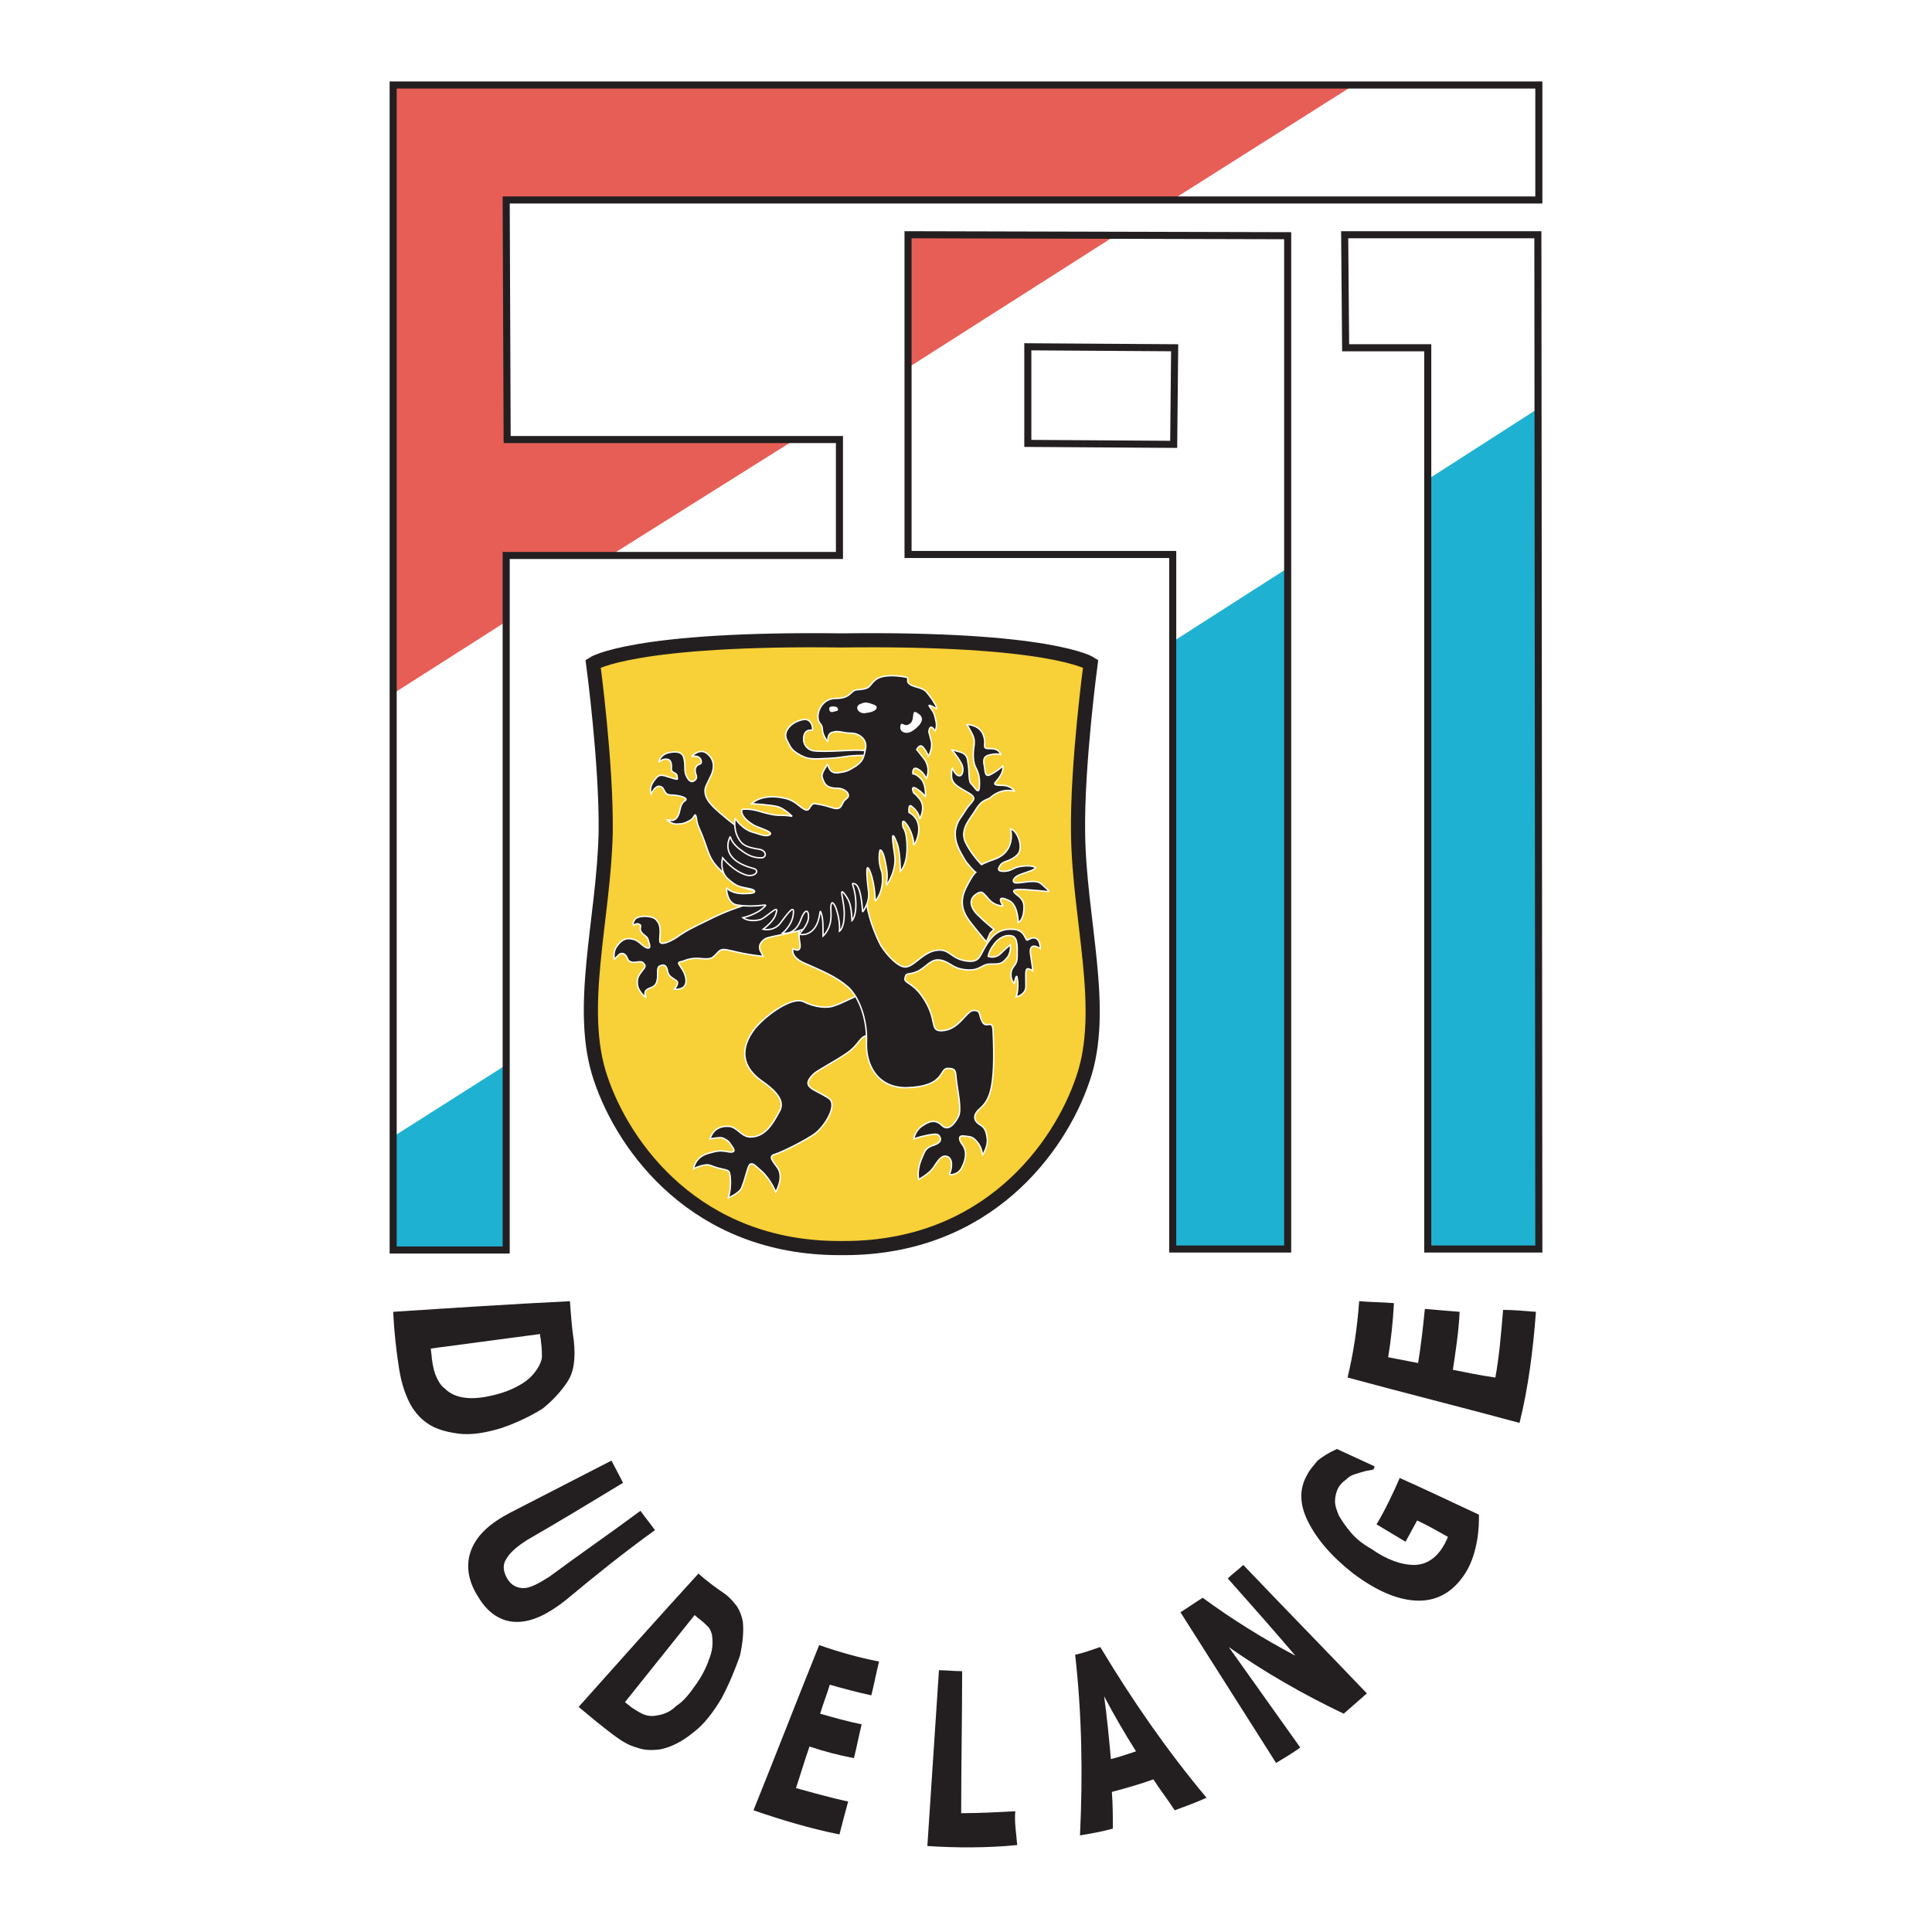 <?xml version="1.0" encoding="utf-8"?>
<!-- Generator: Adobe Illustrator 21.1.0, SVG Export Plug-In . SVG Version: 6.00 Build 0)  -->
<svg version="1.1" id="Layer_1" xmlns="http://www.w3.org/2000/svg" xmlns:xlink="http://www.w3.org/1999/xlink" x="0px" y="0px"
	 viewBox="0 0 200 200" style="enable-background:new 0 0 200 200;" xml:space="preserve">
<style type="text/css">
	.st0{fill-rule:evenodd;clip-rule:evenodd;fill:#FFFFFF;}
	.st1{fill:#FFFFFF;}
	.st2{fill:#1FB1D2;}
	.st3{fill:none;stroke:#231F20;stroke-width:0.732;stroke-miterlimit:2.613;}
	.st4{fill:#FFFFFF;stroke:#231F20;stroke-width:0.732;stroke-miterlimit:2.613;}
	.st5{fill:#E75E56;}
	.st6{fill:#231F20;}
	.st7{fill:#F8D037;stroke:#231F20;stroke-width:1.464;stroke-miterlimit:2.613;}
	.st8{fill:#231F20;stroke:#FFFFFF;stroke-width:0.147;stroke-miterlimit:2.613;}
</style>
<g>
	<polygon class="st0" points="0,0 200,0 200,200 0,200 0,0 	"/>
	<polygon class="st1" points="52.3,63.7 40.6,71.2 40.7,118.3 52.2,111.2 52.3,63.7 	"/>
	<polygon class="st1" points="80.9,45.5 62.5,57.5 86.9,57.5 86.9,45.5 80.9,45.5 	"/>
	<polygon class="st1" points="114.7,24.2 93.9,37.5 94,57.5 121.4,57.5 121.5,66.8 133.4,59.7 133.3,24.3 114.7,24.2 	"/>
	<polygon class="st1" points="120.3,20.9 138.7,8.8 159.2,8.8 159.2,20.7 120.3,20.9 	"/>
	<polygon class="st1" points="147.8,49.8 159.4,42.6 159.2,24.3 139.2,24.3 139.3,36 147.8,36 147.8,49.8 	"/>
	<polygon class="st2" points="158.9,42.5 148,49.5 147.9,129.2 159.1,129.2 158.9,42.5 	"/>
	<polygon class="st3" points="159.3,129.3 147.8,129.3 147.8,36 139.3,36 139.2,24.3 159.2,24.3 159.3,129.3 	"/>
	<polygon class="st4" points="121.5,46 106.4,45.9 106.4,35.9 121.6,36 121.5,46 	"/>
	<polygon class="st2" points="133,59 121.6,66.3 121.5,129.2 133.2,129.1 133,59 	"/>
	<polygon class="st2" points="52.3,110.3 40.8,117.6 40.8,129.3 52.3,129.3 52.3,110.3 	"/>
	<polygon class="st5" points="140,8.9 121.5,20.6 52.5,20.7 52.4,45.6 82.3,45.5 63.2,57.5 52.4,57.5 52.3,64.4 40.7,71.8 40.7,8.8 
		140,8.9 	"/>
	<polygon class="st5" points="115.6,24.3 94.1,38 94.1,24.2 115.6,24.3 	"/>
	<path class="st3" d="M133.3,129.3l-11.9,0l0-71.9l-27.4,0V24.3l39.3,0.1V129.3L133.3,129.3z M52.4,57.5h34.5V45.5H52.5l-0.1-24.8
		l106.9,0V8.8H40.7l0,120.6l11.7,0L52.4,57.5L52.4,57.5z"/>
	<path class="st6" d="M52,147.8c-1.6,0.5-3.2,0.8-4.6,0.6c-1.5-0.2-2.7-0.6-3.6-1.4c-0.7-0.6-1.2-1.3-1.6-2.2
		c-0.4-0.9-0.7-1.9-0.9-3.2c-0.3-1.9-0.5-3.8-0.6-5.8c6.1-0.4,12.2-0.8,18.3-1.1c0.1,1.4,0.2,2.8,0.4,4.1c0.1,0.9,0.1,1.7,0,2.4
		c-0.1,0.7-0.3,1.3-0.7,1.9c-0.6,0.9-1.4,1.8-2.5,2.7C55.1,146.5,53.7,147.2,52,147.8L52,147.8z M51.2,144.4
		c1.2-0.3,2.1-0.7,2.9-1.2c0.8-0.5,1.3-1.1,1.7-1.8c0.2-0.4,0.3-0.7,0.3-1c0-0.3,0-0.8-0.1-1.5c0-0.3-0.1-0.5-0.1-0.8
		c-3.8,0.5-7.5,1-11.3,1.5c0,0.3,0.1,0.7,0.1,1c0.1,0.9,0.3,1.6,0.5,2c0.2,0.4,0.4,0.8,0.8,1.1c0.6,0.6,1.3,0.9,2.2,1
		C49,144.8,50,144.7,51.2,144.4L51.2,144.4z"/>
	<path class="st6" d="M58.5,165.7c-1.8,1.4-3.4,2.2-5,2.2c-1.6,0-3-0.9-4-2.6c-1.1-1.7-1.3-3.4-0.7-4.9c0.6-1.5,1.9-2.7,4-3.8
		c3.5-1.8,7-3.6,10.5-5.4c0.4,0.8,0.8,1.5,1.2,2.3c-3.3,2-6.6,4-9.9,5.9c-1.1,0.7-1.8,1.3-2.2,2c-0.4,0.6-0.3,1.3,0.1,2
		c0.4,0.7,1,1,1.7,1c0.7,0,1.6-0.5,2.7-1.2c3.1-2.3,6.3-4.5,9.4-6.8c0.5,0.7,1,1.3,1.5,2C64.6,160.7,61.5,163.2,58.5,165.7
		L58.5,165.7z"/>
	<path class="st6" d="M74.7,175.8c-0.9,1.5-1.8,2.7-3,3.6c-1.1,0.9-2.3,1.5-3.4,1.7c-0.8,0.1-1.6,0.1-2.4-0.2
		c-0.8-0.2-1.6-0.7-2.4-1.3c-1.2-0.9-2.4-1.9-3.6-2.9c4.1-4.6,8.2-9.2,12.4-13.8c0.8,0.7,1.7,1.4,2.6,2c0.6,0.4,1,0.9,1.4,1.4
		c0.3,0.5,0.5,1,0.6,1.6c0.1,1,0,2.1-0.3,3.5C76.1,172.8,75.5,174.3,74.7,175.8L74.7,175.8z M72.1,174.3c0.7-1,1.1-1.9,1.4-2.8
		c0.3-0.8,0.3-1.6,0.2-2.3c-0.1-0.3-0.2-0.6-0.4-0.8c-0.2-0.2-0.5-0.5-0.9-0.8c-0.2-0.1-0.3-0.3-0.5-0.4c-2.4,3-4.8,6-7.2,9
		c0.2,0.2,0.4,0.3,0.6,0.5c0.6,0.4,1.1,0.7,1.4,0.8c0.3,0.1,0.7,0.2,1.2,0.1c0.8-0.1,1.5-0.4,2.1-1
		C70.8,176.1,71.4,175.3,72.1,174.3L72.1,174.3z"/>
	<path class="st6" d="M86.9,189.9c-3-0.6-6-1.5-8.9-2.5c2.3-5.7,4.5-11.4,6.8-17.1c2,0.7,4.1,1.3,6.2,1.7c-0.3,1.2-0.5,2.3-0.8,3.5
		c-1.4-0.3-2.9-0.7-4.3-1.1c-0.3,1-0.7,2-1,3c1.4,0.4,2.8,0.8,4.3,1.1c-0.3,1.2-0.5,2.3-0.8,3.5c-1.6-0.3-3.1-0.7-4.6-1.2
		c-0.5,1.4-0.9,2.8-1.4,4.3c1.8,0.5,3.6,1,5.4,1.4C87.5,187.6,87.2,188.7,86.9,189.9L86.9,189.9z"/>
	<path class="st6" d="M105.3,191c-3.1,0.3-6.2,0.3-9.3,0.1c0.4-6.1,0.8-12.2,1.2-18.2c0.8,0,1.6,0.1,2.4,0.1c0,4.9-0.1,9.8-0.1,14.7
		c1.9,0,3.7-0.1,5.6-0.2C105,188.6,105.2,189.8,105.3,191L105.3,191z"/>
	<path class="st6" d="M124.9,186.1c-1.1,0.5-2.2,0.9-3.3,1.3c-0.7-1.1-1.5-2.1-2.2-3.2c-1.4,0.5-2.8,0.9-4.3,1.3
		c0.1,1.3,0.1,2.5,0.1,3.8c-1.1,0.3-2.2,0.5-3.4,0.7c0.3-6.3,0.2-12.5-0.5-18.7c0.9-0.2,1.7-0.5,2.6-0.8
		C117.2,176,120.8,181.2,124.9,186.1L124.9,186.1z M117.6,181.3c-1.2-1.9-2.3-3.8-3.3-5.7c0.3,2.2,0.5,4.3,0.7,6.5
		C115.8,181.9,116.7,181.6,117.6,181.3L117.6,181.3z"/>
	<path class="st6" d="M141.5,175.3c-0.8,0.7-1.6,1.4-2.4,2.1c-4.2-2-8.2-4.3-11.9-6.9c2.5,3.5,4.9,6.9,7.4,10.4
		c-0.8,0.6-1.7,1.1-2.5,1.6c-3.3-5.2-6.6-10.4-9.9-15.6c0.8-0.5,1.5-1,2.3-1.5c3,2.2,6.2,4.2,9.6,6c-2.3-2.7-4.6-5.3-7-8
		c0.5-0.5,1.1-0.9,1.6-1.4C132.9,166.4,137.2,170.8,141.5,175.3L141.5,175.3z"/>
	<path class="st6" d="M153.1,156.8c0,0.7,0,1.6-0.2,2.7c-0.2,1.1-0.5,2.1-1,3c-1.2,2.1-2.9,3.2-5,3.2c-2.1,0-4.4-1-6.8-2.8
		c-2.3-1.8-3.8-3.6-4.7-5.4c-0.9-1.8-0.9-3.4-0.1-4.8c0.3-0.6,0.7-1,1.1-1.5c0.5-0.4,1.1-0.8,2-1.2c1.3,0.6,2.6,1.2,3.9,1.8
		c0,0.1-0.1,0.2-0.1,0.3c-0.2,0.1-0.5,0.1-0.9,0.2c-0.4,0.1-0.7,0.2-1,0.3c-0.4,0.1-0.7,0.3-1,0.6c-0.3,0.2-0.6,0.5-0.8,0.9
		c-0.2,0.4-0.3,0.9-0.3,1.3c0,0.5,0.2,1,0.4,1.5c0.3,0.5,0.7,1.1,1.2,1.7c0.5,0.6,1.2,1.2,2.1,1.7c1.7,1.2,3.2,1.7,4.5,1.7
		c1.3,0,2.4-0.8,3.1-2.1c0.1-0.1,0.1-0.2,0.2-0.4c0.1-0.1,0.1-0.3,0.2-0.4c-1.1-0.6-2.1-1.2-3.2-1.7c-0.4,0.7-0.8,1.5-1.2,2.2
		c-1-0.6-2-1.2-3-1.8c0.9-1.5,1.7-3.2,2.4-4.8C147.6,154.2,150.3,155.5,153.1,156.8L153.1,156.8z"/>
	<path class="st6" d="M159,135.8c-0.3,4-0.8,7.9-1.7,11.5c-5.9-1.6-11.9-3.1-17.8-4.7c0.6-2.5,1-5.1,1.2-7.9
		c1.2,0.1,2.4,0.1,3.6,0.2c-0.1,1.9-0.3,3.8-0.6,5.6c1,0.2,2.1,0.4,3.1,0.6c0.3-1.8,0.5-3.6,0.7-5.6c1.2,0.1,2.4,0.2,3.6,0.3
		c-0.1,2.1-0.4,4-0.7,6c1.5,0.3,2.9,0.6,4.4,0.8c0.4-2.2,0.6-4.6,0.8-7C156.6,135.6,157.8,135.7,159,135.8L159,135.8z"/>
	<path class="st7" d="M87.4,66.3c-21.9-0.3-26,2.4-26,2.4s1.4,10.4,1.3,17.5c-0.2,9-3,18.3-0.5,25.5c2.4,7.1,9.9,17.5,24.7,17.5
		l0.5,0c14.8,0,22.3-10.4,24.7-17.5c2.5-7.2-0.4-16.5-0.5-25.5c-0.1-7.1,1.3-17.5,1.3-17.5s-4.1-2.7-26-2.4L87.4,66.3L87.4,66.3z"/>
	<path class="st8" d="M89,103c-0.7,0.2-1.9,0.9-2.6,1.1c-0.7,0.3-2,0.2-3.2-0.4c-1.2-0.6-3.9,1.4-5,2.7c-1.2,1.5-2,3.7,0.8,5.6
		c2.1,1.5,2.1,2.4,1.6,3.2c-0.5,0.9-1.3,2.5-2.9,2.5c-1,0-1.4-1.1-2.3-1.1c-1.6-0.1-1.9,1.3-1.9,1.3s1-0.2,1.3-0.1
		c0.7,0.3,0.7,0.5,1,0.9c0.3,0.4,0.3,0.7-0.6,0.5c-0.6-0.1-0.9-0.1-1.9,0.2c-1.4,0.4-1.5,1.6-1.5,1.6s0.5-0.3,1.2-0.4
		c0.5-0.1,0.7,0.2,1.7,0.4c0.8,0.2,0.8,0.1,0.9,0.9c0.1,1.2-0.2,2.1-0.2,2.1s1.2-0.5,1.4-1.1c0.5-1.3,0.6-2.3,0.9-2.4
		c0.3-0.1,0.5,0.2,1.1,0.7c1,0.9,1.5,2.2,1.5,2.2s0.9-1.5,0.2-2.5c-0.5-0.7-1-1.2-0.3-1.4c0.7-0.2,3.1-1.4,4.1-2.1
		c1-0.7,2.5-3,1.5-3.7c-1.5-1-3-1.1-1.6-2.5c0.4-0.4,2.2-1.3,3.5-2.2c1.3-0.9,1.3-1.8,2.2-1.8c0.9,0,1.9-1.8,1.1-3.3
		C90.3,102.3,89.4,102.8,89,103L89,103z"/>
	<path class="st8" d="M102.1,97.5c0,0-1-1.2-1.7-2.1c-0.6-0.8-1.2-1.9-0.4-3.5c0.7-1.4,1-1.6,1-1.6s-0.3-0.2-1-1.1
		c-0.8-1.3-1.2-2.1-1.1-3.2c0.2-1.1,0.5-1.2,1.1-2.2c0.6-0.9,1.3-1.1,0.3-1.7c-1-0.6-1.8-0.9-1.8-1.8c0-0.8,0.1-0.8,0.1-0.8
		s0.3,0.9,0.8,0.8c0.3-0.1,0.4-0.8,0.1-1.3c-0.5-0.9-1-1.4-1-1.4c0.9,0.3,1.6,0.2,1.7,1.3c0.2,1.1,0,2,0.4,2.3
		c0.4,0.4,0.8,1.3,0.8-0.1s-0.5-1.5-0.6-2.3c-0.2-1.5,0.3-1.7-0.1-2.7c-0.3-0.6-0.6-1.1-0.6-1.1s1.3,0,1.7,1.1
		c0.4,1.1-0.3,1.4,0.7,1.4c0.5,0,0.9,0.1,1.1,0.6c0,0-0.5-0.1-0.9,0c-0.7,0.1-1,0.3-0.8,1.2c0.1,0.4,0,1.2,0.6,0.9
		c0.8-0.4,1.3-0.9,1.3-0.9c0.1,0.4-0.1,0.9-0.6,1.5c-0.4,0.4-0.3,0.5,0.6,0.5c0.5,0,1.1,0.3,1.2,0.6c0,0-1.2-0.4-2.4,0.6
		c-0.4,0.4-0.9,0.1-1.7,1.5c-0.5,0.8-1.5,1.8-1,3.1c0.6,1.3,1.7,2.4,1.7,2.4s0.6-0.3,1.2-0.5c2.5-0.8,1.8-3.2,1.8-3.2
		c0.8,0.2,1.4,2.1,0.7,2.7c-0.7,0.7-1.4,0.6-1.7,1c-0.3,0.4-0.4,0.7,0.3,0.7c0.8,0,1-0.4,1.7-0.5c1.2-0.2,1.6,0.1,1.6,0.1
		c-0.2,0.3-0.4,0.3-1.5,0.7c-0.9,0.3-1,0.9-0.5,0.9c0.8,0,2-0.4,2.6,0.1c1.1,1,1,0.8-0.3,0.7c-1.3-0.1-2.9-0.3-2.5,0.2
		c0.4,0.4,1,0.6,1,1.5c0,0.8-0.2,1.4-0.6,1.6c0,0,0-1.9-1-2.3c-1.5-0.7-0.5,0.6-0.6,0.6c-0.8-0.1-1.2-0.4-1.6-0.9
		c-0.4-0.4-0.5-0.8-1.2-0.3c-0.7,0.5-0.6,1.3,0.2,2.1c0.8,0.8,1.7,1.5,1.7,1.5s-0.1,0.1-0.4,0.4C102.3,97.1,102.1,97.5,102.1,97.5
		L102.1,97.5z"/>
	<path class="st8" d="M83,95.1c-0.2,0.4-0.4,1.5-0.2,2.5c0.2,1.2-0.7,0.6-0.7,0.6s-0.4,0.9,1.4,1.6c1.8,0.8,3,1.3,4.2,2.3
		c1.2,1,2.1,3.4,2,5.8c-0.1,2.3,1.1,4.7,4.1,4.7c4.1-0.1,3.4-2,4.3-2c0.9,0,0.8,0.3,0.9,1.2c0.1,1,0.6,3.1,0.2,3.8
		c-0.3,0.6-1,1.6-1.7,0.9c-0.7-0.7-1.4-0.4-2.1,0.1c-0.7,0.5-0.8,1.3-0.8,1.3s0.5-0.2,1.5-0.4c0.7-0.1,1-0.2,1.2,0.2
		c0.2,0.4-0.1,0.7-0.8,0.9c-0.8,0.3-0.8,0.7-1.2,1.6c-0.4,1.1-0.2,1.9-0.2,1.9s1.1-0.6,1.5-1.2c0.4-0.6,0.7-1.1,1.1-1.2
		c0.5-0.1,0.8,0.3,0.8,0.8c0,0.7-0.2,0.9-0.2,1.1c0,0,0.9,0.1,1.3-0.8c0.4-0.8,0.5-1.6,0.1-2.2c-0.4-0.5-0.6-1.1,0.1-1
		c0.7,0.1,0.9,0,1.5,0.8c0.4,0.6,0.4,1.2,0.4,1.2s0.6-0.9,0.5-1.7c-0.1-0.9-0.3-1.2-0.8-1.5c-0.5-0.3-0.8-0.9,0-1.6
		c1-0.9,1.7-1.9,1.4-8.2c-0.1-1.1-0.7-0.1-1.1-0.8c-0.4-0.7-0.1-1.2-0.9-1.2c-0.8,0-1.5,2.1-3.4,2.1c-1.2,0-0.3-1.2-1.9-3.5
		c-1.1-1.6-2-1.4-1.8-2c0.1-0.6,0.4-0.2,1.4-0.7c0.9-0.5,1.3-1.3,2.3-1.1c1,0.2,1.2,0.9,2.7,1c1.4,0.1,1.5-0.6,2.4-0.6
		c1,0,1.2,0,1.7-0.6c0.5-0.5,0.4-1.4,0.4-1.4s-0.4,0.3-1,0.9c-0.6,0.6-1.3,0.3-1.3,0.3s0.1-0.6,0.5-1.1c0.5-0.8,1.3-1.2,2-1
		c0.6,0.2,0.5,1.3,0.5,2.1c0,0.9-0.4,0.9-0.6,1.5c-0.2,0.9,0.3,1.3,0.3,1.3s0.2-1.1,0.3-0.6c0.2,1.1-0.1,2-0.1,2s1-0.2,1-1.1
		c0-1.4-0.1-1.9,0.3-1.8c0.1,0,0.4,0.2,0.4,0.2c0-0.5-0.1-0.8-0.2-1.6c-0.3-1.6,1-0.7,1-0.7s0-1.7-1.3-0.9c-0.3,0.2-0.2-1.1-1.6-1.1
		c-1.5-0.1-2.2,0.8-2.8,1.8c-0.6,1-0.6,1.6-1.8,1.5c-1.9-0.2-1.8-1.4-3.4-1.1c-1.4,0.3-2.2,1.7-3.1,1.7c-0.7,0-1.8-1.1-2.5-2.2
		c-0.6-1.1-1.5-3.4-1.5-4.9c0-1.5-0.4-2.5-0.4-2.5L83,95.1L83,95.1z"/>
	<path class="st8" d="M80.5,93c-0.9,0.1-3.3,0.4-6.5,1.9c-1.6,0.8-2.8,1.3-3.9,2.1c-0.9,0.6-1.8,0.9-1.8,0.4c0-0.8,0.2-1.5-0.3-2.1
		c-0.3-0.5-1.7-0.6-2.2-0.2c-0.4,0.4-0.2,0.7-0.2,0.7s0.3-0.3,0.6-0.1c0.3,0.1-0.1,0.4,0.2,0.8c0.3,0.4,0.6,0.4,0.7,0.8
		c0.1,0.4,0.4,1-0.2,0.8c-0.6-0.3-0.8-0.8-1.5-0.9c-0.5-0.1-1,0-1.5,0.7c-0.5,0.6-0.3,1.4-0.3,1.4s0.3-0.3,0.5-0.5
		c0.3-0.2,0.6-0.1,0.8,0.3c0.1,0.2,0.1,0.4,0.5,0.5c0.4,0.1,1-0.2,1.2,0.1c0.3,0.3,0.2,0.4-0.2,0.9c-0.3,0.4-0.5,0.7-0.4,1.4
		s0.9,1.3,0.9,1.3s-0.3-0.5,0-0.8c0.3-0.3,0.9-0.2,1.1-0.9c0.2-0.7-0.1-1.4,0.3-1.6c0.4-0.2,0.7-0.1,0.8,0.5c0.1,0.6,0.5,0.7,0.9,1
		c0.4,0.3-0.2,0.9-0.2,0.9s1.4,0.2,1.2-1.1c-0.1-0.6-0.4-1-0.6-1.3c-0.4-0.5,0.1-0.4,0.3-0.5c0.5-0.2,0.9-0.3,1.5-0.3
		c1,0.1,1.4,0.1,1.7-0.2c0.6-0.5,0.5-0.9,1.7-0.6C77.6,98.9,79,99,79,99s-0.2-0.4-0.3-0.6c-0.3-0.7,0.4-1.2,0.7-1.3
		c0.9-0.3,4.9-0.8,4.9-1.7C84.2,94.5,84.1,92.4,80.5,93L80.5,93z"/>
	<path class="st8" d="M80.9,88.6c-1-0.5-4.4-2.8-5.6-3.8c-1.2-1-2.2-1.8-2.3-2.7c-0.1-0.6,0.2-0.9,0.5-1.6c0.4-0.7,0.6-1.7-0.2-2.4
		c-0.8-0.8-1.7,0.2-1.7,0.2s1-0.2,1,0.6c0,0.3-0.4,0.1-0.6,0.6c-0.2,0.6,0.4,0.9-0.1,1.3c-0.4,0.3-0.7-0.1-0.9-0.6
		c-0.2-0.6,0-0.9-0.2-1.7c-0.1-0.5-0.5-0.8-1.5-0.6c-1,0.2-1.1,1-1.1,1s0.4-0.4,0.9-0.3c0.5,0.1,0.4,0.8,0.4,1
		c0,0.5,0.6,0.3,0.6,0.8c0,0.3,0.3,0.4-1,0c-0.8-0.3-1-0.1-1.3,0.3c-0.7,0.8-0.4,1.5-0.4,1.5s0.4-0.9,0.9-0.8
		c0.6,0.1,0.3,0.9,1.2,0.9c0.7,0,1.9,0.3,1.4,0.6c-0.6,0.4-0.4,1.1-0.8,1.7c-0.4,0.6-1.1,0.2-1.1,0.2s0.5,0.6,1.2,0.5
		c0.5,0,0.7-0.1,1.1-0.3c0.7-0.3,0.6-1.1,0.8-0.3c0.1,0.9,0.3,0.9,0.9,2.6c0.5,1.5,0.7,1.9,1.6,2.8c1.5,1.6,3.7,2.7,4,1.6
		C79.1,90.5,80.9,88.6,80.9,88.6L80.9,88.6z"/>
	<path class="st8" d="M90.1,77.8c-0.6-0.1-0.8-0.2-2.6-0.1c-1.8,0.1-3,0.1-3.4,0c-0.4-0.1-1-0.5-0.9-1.4c0.1-0.9,0.9-0.7,0.9-0.7
		c0.1-0.4-0.2-1.3-1-1.1c-1.1,0.2-2.2,1.2-1.6,2.2c0.4,0.8,0.5,1,1.4,1.5c0.8,0.4,1.1,0.4,3,0.3c1.7-0.1,1.6-0.3,3.5-0.3
		c1.4,0,2,0,2,0L90.1,77.8L90.1,77.8z"/>
	<path class="st8" d="M91.1,88c0,0,0.3-0.2,0.6,1.5c0.3,1.4,0,1.8,0.1,2.1c0,0,1.1-1.5,0.8-3.2c-0.3-1.9-0.3-2.6,0.3-1
		c0.3,0.9,0.3,2.8,0.3,2.8s0.7-0.6,0.7-2.4c0-1.8-0.4-2.1-0.4-2.1s-0.3-1.3,0.4-0.3c0.7,1,0.7,2.1,0.7,2.1s0.6-0.8,0.5-1.9
		c-0.1-1.1-1-1.5-1-1.5s-0.1-1,0.3-0.6c0.8,0.6,0.8,1.3,0.8,1.3s0.7-1.2,0-2.1c-0.5-0.6-0.6-0.6-0.6-0.6s-0.4-0.8,0.2-0.5
		c0.7,0.4,1,0.9,1,0.9s0.1-1.2-0.4-1.8c-0.5-0.6-0.9-0.6-0.9-0.6s-0.1-0.8,0.5-0.5c0.6,0.3,0.9,1,0.9,1s0.5-1-0.2-2
		c-0.7-0.9-0.8-1-0.8-1s0.3-0.7,0.7-0.2c0.4,0.5,0.5,0.9,0.5,0.9s0.5-0.8,0.3-1.6c-0.2-0.9-0.3-0.8-0.2-1.2c0.2-0.6,0.6,0.2,0.6,0.2
		c0.1-0.3,0.2-0.5,0.1-1c-0.2-1.1-0.4-1.1-0.7-1.6c-0.2-0.3,0.8,0.3,0.8,0.3c-0.1-0.4-0.2-0.5-0.5-1c-0.7-0.9-0.6-1-1.7-1.3
		c-1.4-0.4-0.5-0.9-1-1c-1-0.2-2.5-0.3-3.2,0.3c-0.7,0.6-0.4,0.9-1.8,1c-0.8,0-0.6,0.9-2.3,0.9c-1.6,0-2.2,1.9-1.6,2.6
		c0.3,0.3,0.2,0.7,0.3,1c0.2,0.6,0.5,0.9,0.5,0.9s-0.1-0.9,0.5-1c0.6-0.2,1.1,0.1,1.9,0.1c0.8,0,1.7,0.6,1.5,1.6
		c-0.2,1-0.3,1.3-1,1.8c-0.8,0.5-1,0.6-1.9,0.7c-0.9,0.1-1-0.9-1-0.9s-0.7,0.9-0.6,1.3c0.2,0.7,0.4,1.2,1.6,1.2
		c0.8,0,1.5,0.7,0.9,1.1c-0.6,0.4-0.3,1.3-1.5,0.9c-1-0.3-1.1-0.3-1.7-0.4c-0.6-0.1-0.5,0.9-1.1,0.6c-0.7-0.4-0.9-0.8-1.8-1.1
		c-2.6-0.7-3.7,0.5-3.7,0.5s1.9,0.1,2.7,0.3c0.7,0.2,1.5,1,1.5,1s-0.5-0.1-1.1-0.1c-0.5,0-0.8,0-1.9-0.3c-1.5-0.5-2.2-0.3-2.2-0.3
		s-0.3,0.7,1.2,1.6c0.5,0.3,2.1,0.7,1.7,1c-0.3,0.2-0.7,0.1-1.6-0.2c-1.3-0.3-2-1.5-2-1.5s-0.2,1.1,0.3,2c0.4,0.8,0.9,1,2.1,1.2
		c0.9,0.1,0.9,0.9,0.3,0.9c-0.6,0-1.2-0.1-2.1-0.8c-1-0.7-1.1-1.4-1.1-1.4s-1.4,2.3,2.4,3.3c0.7,0.2,0.2,0.9-0.7,0.7
		c-1.4-0.4-2.5-1.8-2.5-1.8s-0.4,1.5,0.7,2.3c0.8,0.7,1.1,0.7,2.1,0.9c0.6,0.1,0.9,0.5-0.3,0.5c-1.6,0.1-2.1-0.6-2.1-0.6
		s0,1.7,1.2,1.8c2.2,0.3,3.3-0.3,2.7,0.2c-0.8,0.8-2.2,1.1-2.2,1.1s0.6,0.5,1.8,0.2c0.6-0.2,1.8-1.5,1.7-0.9
		c-0.1,0.6-0.4,1.1-1.4,1.9c0,0,1.2,0.3,1.9-0.8c0.9-1.2,1.4-1.8,1.2-0.6c-0.2,1.1-1.1,1.8-1.1,1.8s1.3,0.3,1.9-1.4
		c0.4-1.1,0.8-1.1,0.8-0.3c0,0.9-1,1.8-1,1.8s0.9,0.3,1.6-0.6c0.7-0.9,0.5-2.2,0.7-1.6c0.2,0.6,0.2,1.1,0.2,2.4c0,0,0.7-0.6,0.8-1.7
		c0.1-0.7-0.1-1.4,0.1-1.7c0.1-0.2,0.4,0.3,0.5,0.7c0.4,1.2,0.3,2.2,0.3,2.2s0.5-0.3,0.5-1.8c0-1.4-0.6-2.8,0-2.1
		c0.6,0.8,0.7,1.2,0.8,2.8c0,0,0.4-0.4,0.4-1.6c0-2-0.7-2.4-0.1-2.2c0.5,0.2,0.7,1.5,0.8,2.9c0,0,0.8-1,0.6-2.2
		c-0.2-1.6-0.3-3.2,0.2-1.9s0.5,3,0.5,3s1-1,0.7-3C90.8,89,91.1,88,91.1,88L91.1,88z"/>
	<path class="st1" d="M89,72.9c-0.6,0.3-0.1,1.1,0.7,0.9c0.9-0.1,1.3-0.5,0.9-0.8C89.6,72.6,89.5,72.7,89,72.9L89,72.9z"/>
	<path class="st1" d="M85.9,73.2c-0.1,0.1-0.1,0.6,0.3,0.5c0.4-0.1,0.7-0.1,0.5-0.4C86.7,73.1,86,73.1,85.9,73.2L85.9,73.2z"/>
	<path class="st1" d="M93.2,75.2c-0.1,0.5,0.5,0.9,1.2,0.5c0.5-0.3,1.6-1.2,0.7-1.8c-0.9-0.7-0.3,0.6-0.9,1
		C93.6,75.4,93.3,74.5,93.2,75.2L93.2,75.2z"/>
</g>
</svg>
